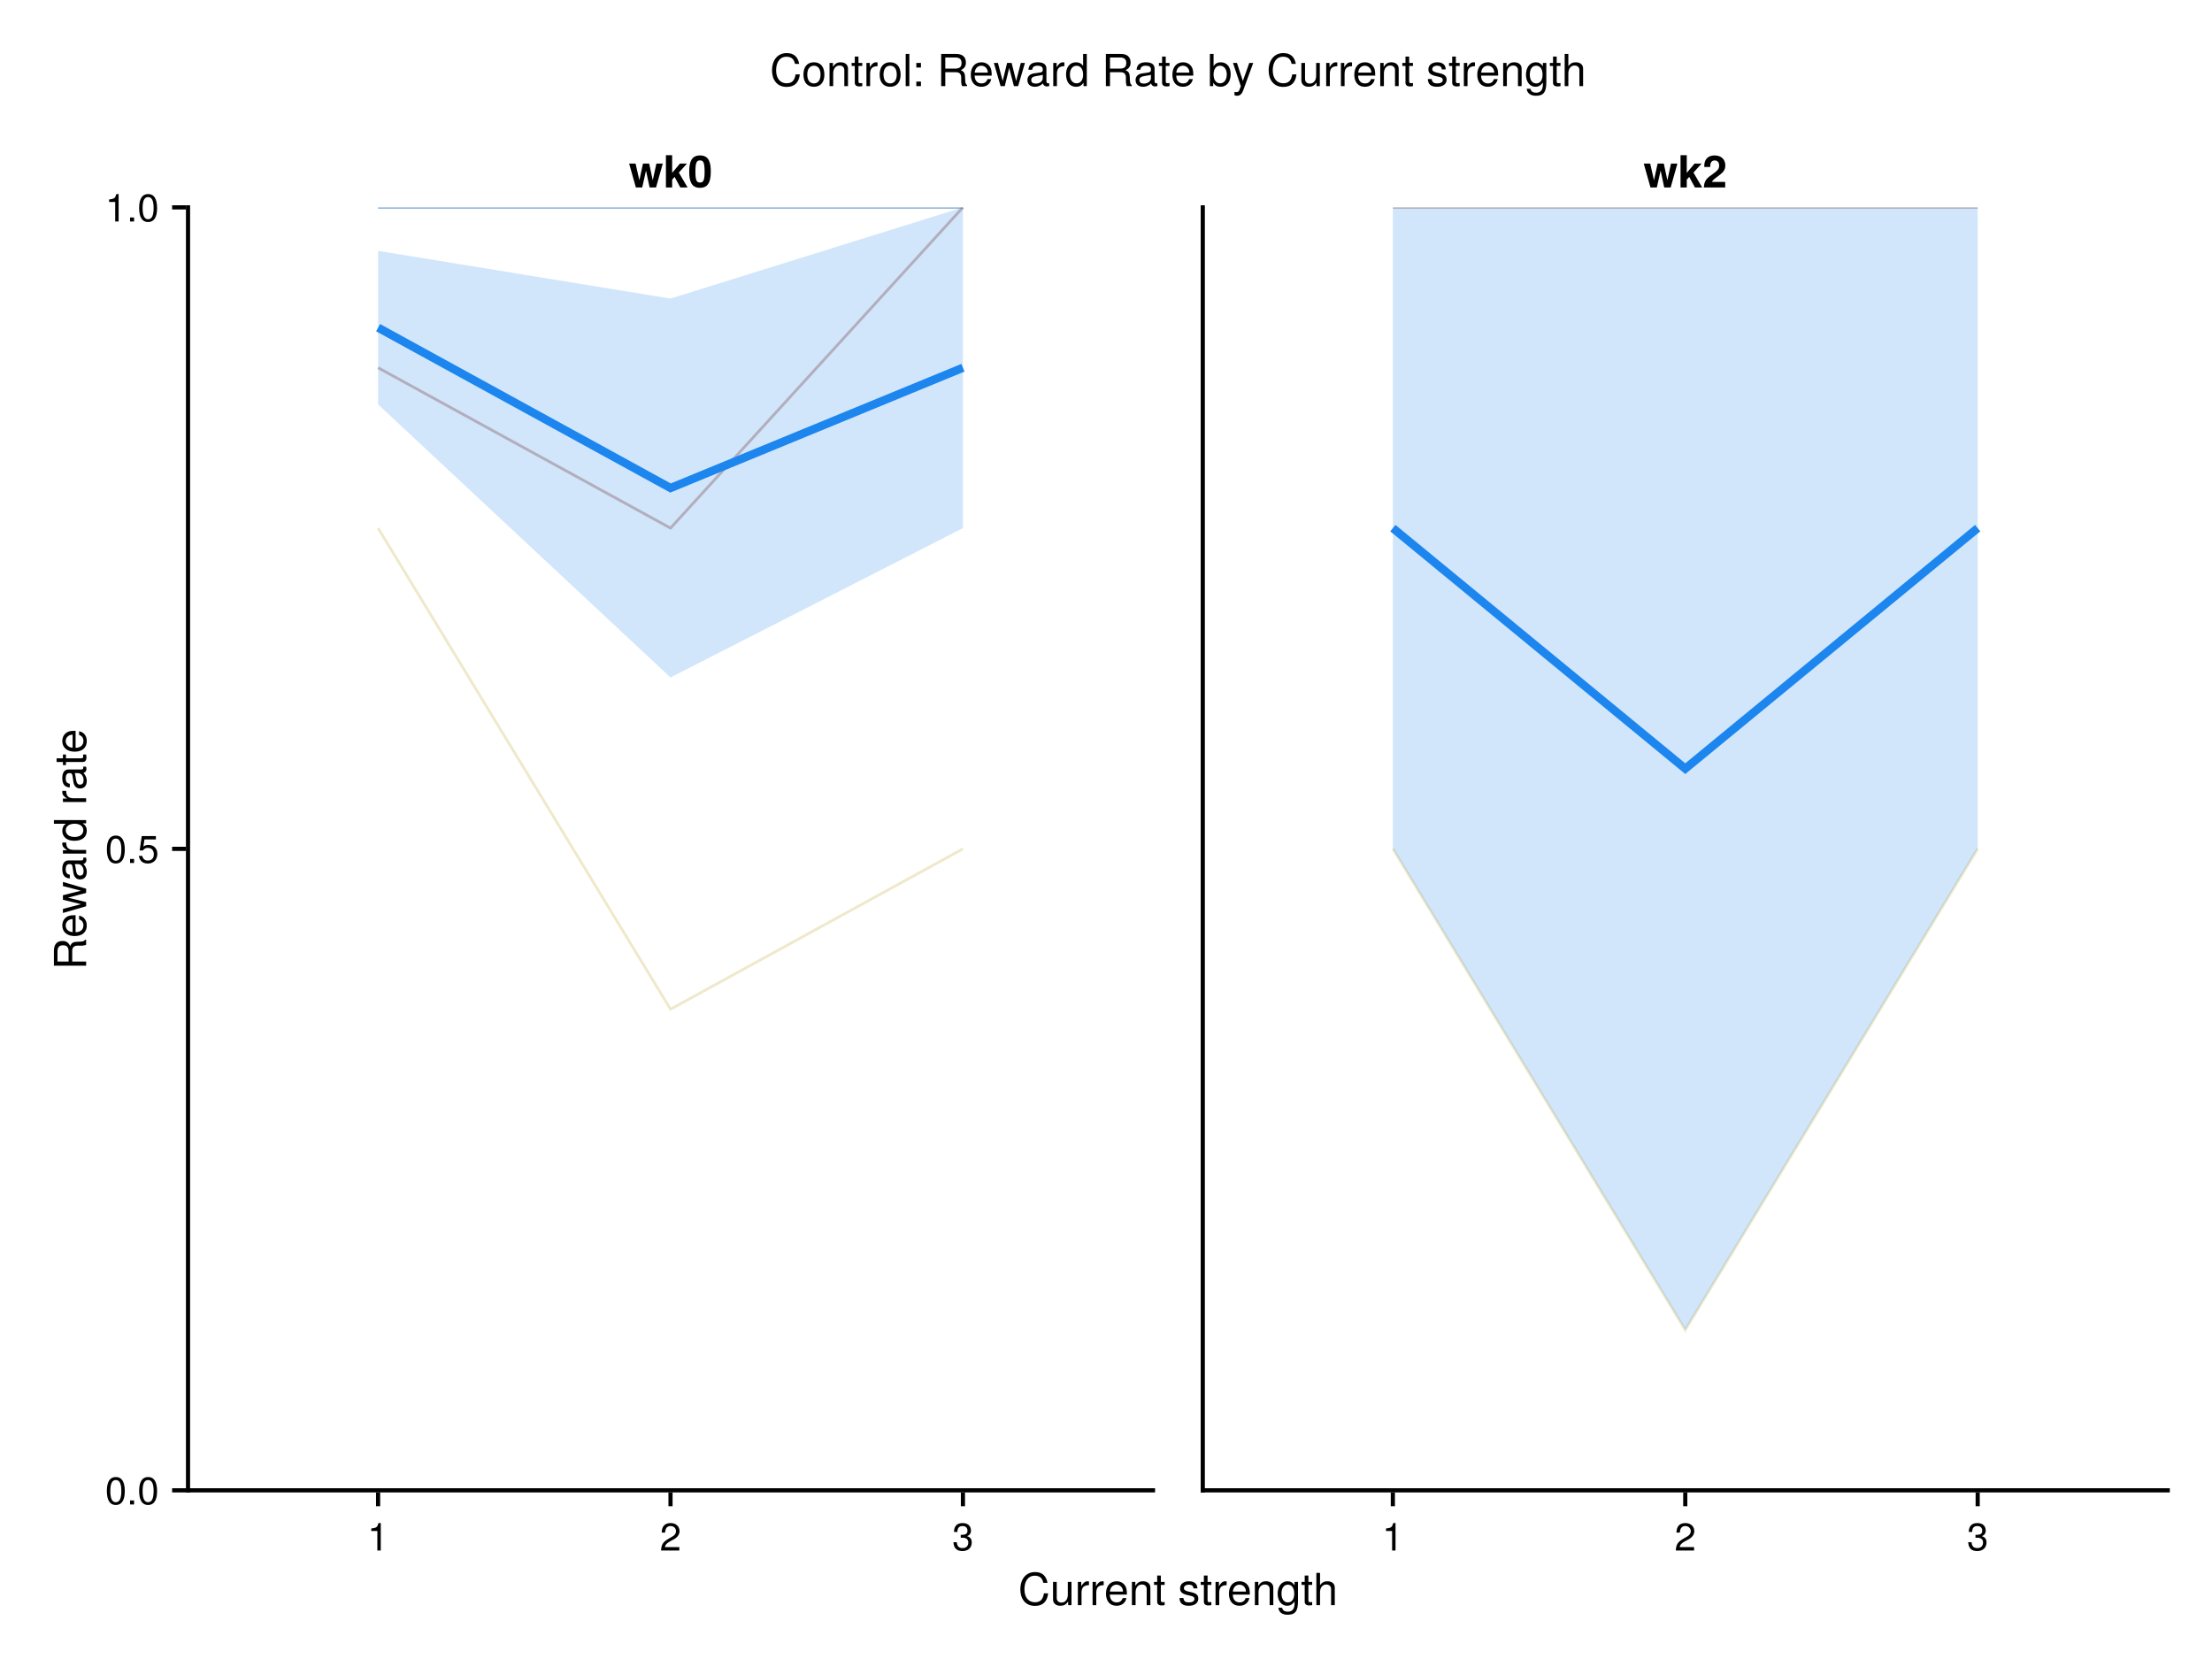<?xml version="1.0" encoding="UTF-8"?>
<svg xmlns="http://www.w3.org/2000/svg" xmlns:xlink="http://www.w3.org/1999/xlink" width="800" height="600" viewBox="0 0 800 600">
<defs>
<g>
<g id="glyph-0-0-0ce6e8ba">
<path d="M 4.859 0 C 4.859 0 3.625 0 3.625 0 C 3.625 0 3.625 -7.062 3.625 -7.062 C 3.625 -7.062 1.422 -7.062 1.422 -7.062 C 1.422 -7.062 1.422 -7.953 1.422 -7.953 C 3.328 -8.188 3.609 -8.406 4.047 -9.922 C 4.047 -9.922 4.859 -9.922 4.859 -9.922 C 4.859 -9.922 4.859 0 4.859 0 Z M 4.859 0 "/>
</g>
<g id="glyph-0-1-0ce6e8ba">
<path d="M 7.156 -7.016 C 7.156 -5.797 6.438 -4.766 5.047 -4.016 C 5.047 -4.016 3.656 -3.266 3.656 -3.266 C 2.438 -2.547 1.984 -2.031 1.859 -1.219 C 1.859 -1.219 7.078 -1.219 7.078 -1.219 C 7.078 -1.219 7.078 0 7.078 0 C 7.078 0 0.469 0 0.469 0 C 0.594 -2.188 1.188 -3.125 3.266 -4.297 C 3.266 -4.297 4.547 -5.031 4.547 -5.031 C 5.438 -5.531 5.891 -6.203 5.891 -6.984 C 5.891 -8.047 5.047 -8.844 3.938 -8.844 C 2.719 -8.844 2.031 -8.141 1.938 -6.484 C 1.938 -6.484 0.703 -6.484 0.703 -6.484 C 0.766 -8.891 1.953 -9.922 3.969 -9.922 C 5.859 -9.922 7.156 -8.688 7.156 -7.016 Z M 7.156 -7.016 "/>
</g>
<g id="glyph-0-2-0ce6e8ba">
<path d="M 7.078 -2.891 C 7.078 -1.016 5.766 0.203 3.719 0.203 C 1.688 0.203 0.609 -0.781 0.453 -3 C 0.453 -3 1.688 -3 1.688 -3 C 1.766 -1.547 2.422 -0.875 3.766 -0.875 C 5.047 -0.875 5.828 -1.625 5.828 -2.875 C 5.828 -3.969 5.125 -4.625 3.766 -4.625 C 3.766 -4.625 3.094 -4.625 3.094 -4.625 C 3.094 -4.625 3.094 -5.656 3.094 -5.656 C 5.062 -5.656 5.531 -6.094 5.531 -7.156 C 5.531 -8.203 4.875 -8.844 3.781 -8.844 C 2.516 -8.844 1.922 -8.188 1.891 -6.719 C 1.891 -6.719 0.656 -6.719 0.656 -6.719 C 0.703 -8.828 1.766 -9.922 3.766 -9.922 C 5.656 -9.922 6.797 -8.906 6.797 -7.203 C 6.797 -6.203 6.328 -5.562 5.406 -5.188 C 6.594 -4.781 7.078 -4.094 7.078 -2.891 Z M 7.078 -2.891 "/>
</g>
<g id="glyph-0-3-0ce6e8ba">
<path d="M 7.094 -4.781 C 7.094 -1.516 5.953 0.203 3.844 0.203 C 1.719 0.203 0.609 -1.516 0.609 -4.859 C 0.609 -8.188 1.703 -9.922 3.844 -9.922 C 6 -9.922 7.094 -8.219 7.094 -4.781 Z M 5.844 -4.891 C 5.844 -7.547 5.188 -8.828 3.844 -8.828 C 2.516 -8.828 1.859 -7.562 1.859 -4.844 C 1.859 -2.125 2.516 -0.812 3.828 -0.812 C 5.188 -0.812 5.844 -2.078 5.844 -4.891 Z M 5.844 -4.891 "/>
</g>
<g id="glyph-0-4-0ce6e8ba">
<path d="M 2.672 0 C 2.672 0 1.219 0 1.219 0 C 1.219 0 1.219 -1.453 1.219 -1.453 C 1.219 -1.453 2.672 -1.453 2.672 -1.453 C 2.672 -1.453 2.672 0 2.672 0 Z M 2.672 0 "/>
</g>
<g id="glyph-0-5-0ce6e8ba">
<path d="M 7.188 -3.297 C 7.188 -1.188 5.781 0.203 3.781 0.203 C 2.016 0.203 0.891 -0.578 0.484 -2.547 C 0.484 -2.547 1.719 -2.547 1.719 -2.547 C 2.016 -1.422 2.672 -0.875 3.75 -0.875 C 5.094 -0.875 5.922 -1.688 5.922 -3.125 C 5.922 -4.594 5.078 -5.453 3.75 -5.453 C 2.984 -5.453 2.5 -5.203 1.938 -4.516 C 1.938 -4.516 0.797 -4.516 0.797 -4.516 C 0.797 -4.516 1.547 -9.719 1.547 -9.719 C 1.547 -9.719 6.656 -9.719 6.656 -9.719 C 6.656 -9.719 6.656 -8.5 6.656 -8.5 C 6.656 -8.5 2.531 -8.5 2.531 -8.5 C 2.531 -8.5 2.141 -5.938 2.141 -5.938 C 2.719 -6.359 3.281 -6.531 3.969 -6.531 C 5.875 -6.531 7.188 -5.25 7.188 -3.297 Z M 7.188 -3.297 "/>
</g>
<g id="glyph-1-0-0ce6e8ba">
<path d="M 12.25 -8.641 C 12.25 -8.641 9.812 0 9.812 0 C 9.812 0 7.484 0 7.484 0 C 7.484 0 6.188 -6.094 6.188 -6.094 C 6.188 -6.094 4.812 0 4.812 0 C 4.812 0 2.516 0 2.516 0 C 2.516 0 0.078 -8.641 0.078 -8.641 C 0.078 -8.641 2.406 -8.641 2.406 -8.641 C 2.406 -8.641 3.781 -2.594 3.781 -2.594 C 3.781 -2.594 5.094 -8.641 5.094 -8.641 C 5.094 -8.641 7.328 -8.641 7.328 -8.641 C 7.328 -8.641 8.625 -2.594 8.625 -2.594 C 8.625 -2.594 9.938 -8.641 9.938 -8.641 C 9.938 -8.641 12.25 -8.641 12.25 -8.641 Z M 12.25 -8.641 "/>
</g>
<g id="glyph-1-1-0ce6e8ba">
<path d="M 8.766 0 C 8.766 0 6.141 0 6.141 0 C 6.141 0 4.078 -3.812 4.078 -3.812 C 4.078 -3.812 3.188 -2.828 3.188 -2.828 C 3.188 -2.828 3.188 0 3.188 0 C 3.188 0 0.938 0 0.938 0 C 0.938 0 0.938 -11.656 0.938 -11.656 C 0.938 -11.656 3.188 -11.656 3.188 -11.656 C 3.188 -11.656 3.188 -5.281 3.188 -5.281 C 3.188 -5.281 6.016 -8.641 6.016 -8.641 C 6.016 -8.641 8.562 -8.641 8.562 -8.641 C 8.562 -8.641 5.609 -5.375 5.609 -5.375 C 5.609 -5.375 8.766 0 8.766 0 Z M 8.766 0 "/>
</g>
<g id="glyph-1-2-0ce6e8ba">
<path d="M 8.234 -7.984 C 8.234 -6.453 7.656 -5.578 5.703 -4.141 C 4.031 -2.922 3.688 -2.609 3.391 -2 C 3.391 -2 8.188 -2 8.188 -2 C 8.188 -2 8.188 0 8.188 0 C 8.188 0 0.484 0 0.484 0 C 0.594 -2.094 1.188 -3.109 3.109 -4.422 C 5.594 -6.188 6 -6.688 6 -7.938 C 6 -9.078 5.391 -9.766 4.406 -9.766 C 3.375 -9.766 2.781 -9.031 2.781 -7.766 C 2.781 -7.766 2.781 -7.391 2.781 -7.391 C 2.781 -7.391 0.641 -7.391 0.641 -7.391 C 0.625 -7.562 0.625 -7.703 0.625 -7.797 C 0.625 -10.188 2 -11.578 4.359 -11.578 C 6.734 -11.578 8.234 -10.172 8.234 -7.984 Z M 8.234 -7.984 "/>
</g>
<g id="glyph-2-0-0ce6e8ba">
<path d="M 8.266 -5.641 C 8.266 -1.172 6.672 0.141 4.375 0.141 C 1.094 0.141 0.469 -2.547 0.469 -5.719 C 0.469 -8.969 1.125 -11.578 4.375 -11.578 C 7.703 -11.578 8.266 -8.859 8.266 -5.641 Z M 6.031 -5.703 C 6.031 -9.219 5.469 -9.781 4.375 -9.781 C 3.172 -9.781 2.703 -9.031 2.703 -5.734 C 2.703 -2.359 3.234 -1.781 4.375 -1.781 C 5.562 -1.781 6.031 -2.516 6.031 -5.703 Z M 6.031 -5.703 "/>
</g>
<g id="glyph-3-0-0ce6e8ba">
<path d="M 0 -10.859 C 0 -10.859 0 -9.062 0 -9.062 C -0.484 -8.844 -1.188 -8.703 -1.906 -8.719 C -1.906 -8.719 -2.938 -8.734 -2.938 -8.734 C -4.391 -8.75 -5.031 -8.125 -5.031 -6.812 C -5.031 -6.812 -5.031 -2.969 -5.031 -2.969 C -5.031 -2.969 0 -2.969 0 -2.969 C 0 -2.969 0 -1.484 0 -1.484 C 0 -1.484 -11.656 -1.484 -11.656 -1.484 C -11.656 -1.484 -11.656 -6.859 -11.656 -6.859 C -11.656 -9.156 -10.562 -10.422 -8.547 -10.422 C -7.219 -10.422 -6.406 -9.891 -5.766 -8.578 C -5.219 -9.844 -4.641 -10.125 -2.719 -10.156 C -1.172 -10.172 -0.75 -10.297 -0.375 -10.859 C -0.375 -10.859 0 -10.859 0 -10.859 Z M -8.344 -8.859 C -9.641 -8.859 -10.359 -8.234 -10.359 -6.578 C -10.359 -6.578 -10.359 -2.969 -10.359 -2.969 C -10.359 -2.969 -6.344 -2.969 -6.344 -2.969 C -6.344 -2.969 -6.344 -6.578 -6.344 -6.578 C -6.344 -8.156 -6.953 -8.859 -8.344 -8.859 Z M -8.344 -8.859 "/>
</g>
<g id="glyph-3-1-0ce6e8ba">
<path d="M -0.031 -8.562 C 0.078 -8.125 0.109 -7.922 0.109 -7.641 C 0.109 -6.984 -0.359 -6.422 -0.984 -6.266 C -0.203 -5.531 0.234 -4.5 0.234 -3.422 C 0.234 -1.734 -0.656 -0.672 -2.172 -0.672 C -3.203 -0.672 -3.953 -1.172 -4.359 -2.141 C -4.562 -2.656 -4.625 -2.938 -4.859 -4.828 C -4.984 -5.891 -5.234 -6.219 -5.797 -6.219 C -5.797 -6.219 -6.141 -6.219 -6.141 -6.219 C -6.938 -6.219 -7.391 -5.547 -7.391 -4.359 C -7.391 -3.109 -6.922 -2.5 -5.906 -2.391 C -5.906 -2.391 -5.906 -1.047 -5.906 -1.047 C -7.844 -1.125 -8.625 -2.375 -8.625 -4.406 C -8.625 -6.469 -7.828 -7.547 -6.344 -7.547 C -6.344 -7.547 -1.656 -7.547 -1.656 -7.547 C -1.25 -7.547 -1.016 -7.812 -1.016 -8.266 C -1.016 -8.359 -1.016 -8.422 -1.047 -8.562 C -1.047 -8.562 -0.031 -8.562 -0.031 -8.562 Z M -2.891 -6.219 C -2.891 -6.219 -4.141 -6.219 -4.141 -6.219 C -3.938 -5.781 -3.875 -5.484 -3.688 -4.078 C -3.469 -2.656 -3.094 -2.062 -2.203 -2.062 C -1.297 -2.062 -0.922 -2.672 -0.922 -3.719 C -0.922 -5.016 -1.703 -6.219 -2.891 -6.219 Z M -2.891 -6.219 "/>
</g>
<g id="glyph-4-0-0ce6e8ba">
<path d="M -3.812 -8.203 C -3.812 -8.203 -3.812 -2.031 -3.812 -2.031 C -1.891 -2.062 -0.984 -3.109 -0.984 -4.5 C -0.984 -5.562 -1.438 -6.312 -2.547 -6.688 C -2.547 -6.688 -2.547 -8.031 -2.547 -8.031 C -0.844 -7.703 0.234 -6.375 0.234 -4.453 C 0.234 -2.094 -1.391 -0.641 -4.141 -0.641 C -6.891 -0.641 -8.625 -2.141 -8.625 -4.484 C -8.625 -6.047 -7.797 -7.328 -6.422 -7.875 C -5.797 -8.109 -5.031 -8.203 -3.812 -8.203 Z M -4.984 -6.781 C -6.297 -6.781 -7.391 -5.781 -7.391 -4.469 C -7.391 -3.125 -6.391 -2.172 -4.891 -2.062 C -4.891 -2.062 -4.891 -6.766 -4.891 -6.766 C -4.922 -6.781 -4.984 -6.781 -4.984 -6.781 Z M -4.984 -6.781 "/>
</g>
<g id="glyph-4-1-0ce6e8ba">
<path d="M -7.219 -5.141 C -7.188 -3.078 -6.234 -2.453 -4.359 -2.453 C -4.359 -2.453 0 -2.453 0 -2.453 C 0 -2.453 0 -1.125 0 -1.125 C 0 -1.125 -8.391 -1.125 -8.391 -1.125 C -8.391 -1.125 -8.391 -2.344 -8.391 -2.344 C -8.391 -2.344 -6.859 -2.344 -6.859 -2.344 C -8.109 -3.109 -8.625 -3.766 -8.625 -4.625 C -8.625 -4.797 -8.609 -4.906 -8.578 -5.141 C -8.578 -5.141 -7.219 -5.141 -7.219 -5.141 Z M -7.219 -5.141 "/>
</g>
<g id="glyph-4-2-0ce6e8ba">
<path d="M 0 -4.062 C 0.078 -3.609 0.109 -3.297 0.109 -2.969 C 0.109 -1.938 -0.375 -1.359 -1.219 -1.359 C -1.219 -1.359 -7.297 -1.359 -7.297 -1.359 C -7.297 -1.359 -7.297 -0.219 -7.297 -0.219 C -7.297 -0.219 -8.391 -0.219 -8.391 -0.219 C -8.391 -0.219 -8.391 -1.359 -8.391 -1.359 C -8.391 -1.359 -10.688 -1.359 -10.688 -1.359 C -10.688 -1.359 -10.688 -2.688 -10.688 -2.688 C -10.688 -2.688 -8.391 -2.688 -8.391 -2.688 C -8.391 -2.688 -8.391 -4.062 -8.391 -4.062 C -8.391 -4.062 -7.297 -4.062 -7.297 -4.062 C -7.297 -4.062 -7.297 -2.688 -7.297 -2.688 C -7.297 -2.688 -1.812 -2.688 -1.812 -2.688 C -1.219 -2.688 -1.062 -2.844 -1.062 -3.422 C -1.062 -3.688 -1.078 -3.891 -1.125 -4.062 C -1.125 -4.062 0 -4.062 0 -4.062 Z M 0 -4.062 "/>
</g>
<g id="glyph-5-0-0ce6e8ba">
<path d="M -8.391 -11.328 C -8.391 -11.328 0 -8.859 0 -8.859 C 0 -8.859 0 -7.344 0 -7.344 C 0 -7.344 -6.578 -5.641 -6.578 -5.641 C -6.578 -5.641 0 -4.031 0 -4.031 C 0 -4.031 0 -2.531 0 -2.531 C 0 -2.531 -8.391 -0.094 -8.391 -0.094 C -8.391 -0.094 -8.391 -1.562 -8.391 -1.562 C -8.391 -1.562 -1.859 -3.281 -1.859 -3.281 C -1.859 -3.281 -8.391 -4.875 -8.391 -4.875 C -8.391 -4.875 -8.391 -6.516 -8.391 -6.516 C -8.391 -6.516 -1.859 -8.156 -1.859 -8.156 C -1.859 -8.156 -8.391 -9.828 -8.391 -9.828 C -8.391 -9.828 -8.391 -11.328 -8.391 -11.328 Z M -8.391 -11.328 "/>
</g>
<g id="glyph-5-1-0ce6e8ba">
</g>
<g id="glyph-6-0-0ce6e8ba">
<path d="M 0 -7.922 C 0 -7.922 0 -6.734 0 -6.734 C 0 -6.734 -1.234 -6.734 -1.234 -6.734 C -0.188 -6.016 0.234 -5.219 0.234 -4.062 C 0.234 -1.812 -1.438 -0.422 -4.266 -0.422 C -6.938 -0.422 -8.625 -1.844 -8.625 -4.016 C -8.625 -5.141 -8.172 -6.031 -7.328 -6.594 C -7.328 -6.594 -11.656 -6.594 -11.656 -6.594 C -11.656 -6.594 -11.656 -7.922 -11.656 -7.922 C -11.656 -7.922 0 -7.922 0 -7.922 Z M -4.156 -6.594 C -6.094 -6.594 -7.375 -5.688 -7.375 -4.234 C -7.375 -2.781 -6.141 -1.812 -4.188 -1.812 C -2.234 -1.812 -1.016 -2.781 -1.016 -4.25 C -1.016 -5.656 -2.219 -6.594 -4.156 -6.594 Z M -4.156 -6.594 "/>
</g>
<g id="glyph-6-1-0ce6e8ba">
<path d="M -7.219 -5.141 C -7.188 -3.078 -6.234 -2.453 -4.359 -2.453 C -4.359 -2.453 0 -2.453 0 -2.453 C 0 -2.453 0 -1.125 0 -1.125 C 0 -1.125 -8.391 -1.125 -8.391 -1.125 C -8.391 -1.125 -8.391 -2.344 -8.391 -2.344 C -8.391 -2.344 -6.859 -2.344 -6.859 -2.344 C -8.109 -3.109 -8.625 -3.766 -8.625 -4.625 C -8.625 -4.797 -8.609 -4.906 -8.578 -5.141 C -8.578 -5.141 -7.219 -5.141 -7.219 -5.141 Z M -7.219 -5.141 "/>
</g>
<g id="glyph-6-2-0ce6e8ba">
<path d="M -3.812 -8.203 C -3.812 -8.203 -3.812 -2.031 -3.812 -2.031 C -1.891 -2.062 -0.984 -3.109 -0.984 -4.5 C -0.984 -5.562 -1.438 -6.312 -2.547 -6.688 C -2.547 -6.688 -2.547 -8.031 -2.547 -8.031 C -0.844 -7.703 0.234 -6.375 0.234 -4.453 C 0.234 -2.094 -1.391 -0.641 -4.141 -0.641 C -6.891 -0.641 -8.625 -2.141 -8.625 -4.484 C -8.625 -6.047 -7.797 -7.328 -6.422 -7.875 C -5.797 -8.109 -5.031 -8.203 -3.812 -8.203 Z M -4.984 -6.781 C -6.297 -6.781 -7.391 -5.781 -7.391 -4.469 C -7.391 -3.125 -6.391 -2.172 -4.891 -2.062 C -4.891 -2.062 -4.891 -6.766 -4.891 -6.766 C -4.922 -6.781 -4.984 -6.781 -4.984 -6.781 Z M -4.984 -6.781 "/>
</g>
<g id="glyph-7-0-0ce6e8ba">
<path d="M 10.828 -4.25 C 10.484 -1.219 8.875 0.281 6.031 0.281 C 2.609 0.281 0.766 -2.281 0.766 -5.703 C 0.766 -9.109 2.562 -11.953 6.094 -11.953 C 8.656 -11.953 10.125 -10.609 10.594 -8.047 C 10.594 -8.047 9.078 -8.047 9.078 -8.047 C 8.703 -9.828 7.75 -10.641 5.922 -10.641 C 3.656 -10.641 2.25 -8.703 2.25 -5.719 C 2.25 -2.797 3.734 -1.031 6.047 -1.031 C 8.016 -1.031 8.938 -2.047 9.297 -4.25 C 9.297 -4.25 10.828 -4.25 10.828 -4.25 Z M 10.828 -4.25 "/>
</g>
<g id="glyph-7-1-0ce6e8ba">
<path d="M 7.719 0 C 7.719 0 6.516 0 6.516 0 C 6.516 0 6.516 -1.297 6.516 -1.297 C 5.734 -0.188 4.938 0.234 3.719 0.234 C 2.078 0.234 1.047 -0.656 1.047 -2.047 C 1.047 -2.047 1.047 -8.391 1.047 -8.391 C 1.047 -8.391 2.375 -8.391 2.375 -8.391 C 2.375 -8.391 2.375 -2.578 2.375 -2.578 C 2.375 -1.562 3.047 -0.922 4.094 -0.922 C 5.484 -0.922 6.391 -2.047 6.391 -3.766 C 6.391 -3.766 6.391 -8.391 6.391 -8.391 C 6.391 -8.391 7.719 -8.391 7.719 -8.391 C 7.719 -8.391 7.719 0 7.719 0 Z M 7.719 0 "/>
</g>
<g id="glyph-7-2-0ce6e8ba">
<path d="M 5.141 -7.219 C 3.078 -7.188 2.453 -6.234 2.453 -4.359 C 2.453 -4.359 2.453 0 2.453 0 C 2.453 0 1.125 0 1.125 0 C 1.125 0 1.125 -8.391 1.125 -8.391 C 1.125 -8.391 2.344 -8.391 2.344 -8.391 C 2.344 -8.391 2.344 -6.859 2.344 -6.859 C 3.109 -8.109 3.766 -8.625 4.625 -8.625 C 4.797 -8.625 4.906 -8.609 5.141 -8.578 C 5.141 -8.578 5.141 -7.219 5.141 -7.219 Z M 5.141 -7.219 "/>
</g>
<g id="glyph-7-3-0ce6e8ba">
<path d="M 8.203 -3.812 C 8.203 -3.812 2.031 -3.812 2.031 -3.812 C 2.062 -1.891 3.109 -0.984 4.5 -0.984 C 5.562 -0.984 6.312 -1.438 6.688 -2.547 C 6.688 -2.547 8.031 -2.547 8.031 -2.547 C 7.703 -0.844 6.375 0.234 4.453 0.234 C 2.094 0.234 0.641 -1.391 0.641 -4.141 C 0.641 -6.891 2.141 -8.625 4.484 -8.625 C 6.047 -8.625 7.328 -7.797 7.875 -6.422 C 8.109 -5.797 8.203 -5.031 8.203 -3.812 Z M 6.781 -4.984 C 6.781 -6.297 5.781 -7.391 4.469 -7.391 C 3.125 -7.391 2.172 -6.391 2.062 -4.891 C 2.062 -4.891 6.766 -4.891 6.766 -4.891 C 6.781 -4.922 6.781 -4.984 6.781 -4.984 Z M 6.781 -4.984 "/>
</g>
<g id="glyph-7-4-0ce6e8ba">
<path d="M 7.797 0 C 7.797 0 6.469 0 6.469 0 C 6.469 0 6.469 -5.812 6.469 -5.812 C 6.469 -6.812 5.797 -7.453 4.734 -7.453 C 3.375 -7.453 2.453 -6.344 2.453 -4.625 C 2.453 -4.625 2.453 0 2.453 0 C 2.453 0 1.125 0 1.125 0 C 1.125 0 1.125 -8.391 1.125 -8.391 C 1.125 -8.391 2.359 -8.391 2.359 -8.391 C 2.359 -8.391 2.359 -6.969 2.359 -6.969 C 3.094 -8.141 3.891 -8.625 5.141 -8.625 C 6.75 -8.625 7.797 -7.734 7.797 -6.344 C 7.797 -6.344 7.797 0 7.797 0 Z M 7.797 0 "/>
</g>
<g id="glyph-7-5-0ce6e8ba">
<path d="M 4.062 0 C 3.609 0.078 3.297 0.109 2.969 0.109 C 1.938 0.109 1.359 -0.375 1.359 -1.219 C 1.359 -1.219 1.359 -7.297 1.359 -7.297 C 1.359 -7.297 0.219 -7.297 0.219 -7.297 C 0.219 -7.297 0.219 -8.391 0.219 -8.391 C 0.219 -8.391 1.359 -8.391 1.359 -8.391 C 1.359 -8.391 1.359 -10.688 1.359 -10.688 C 1.359 -10.688 2.688 -10.688 2.688 -10.688 C 2.688 -10.688 2.688 -8.391 2.688 -8.391 C 2.688 -8.391 4.062 -8.391 4.062 -8.391 C 4.062 -8.391 4.062 -7.297 4.062 -7.297 C 4.062 -7.297 2.688 -7.297 2.688 -7.297 C 2.688 -7.297 2.688 -1.812 2.688 -1.812 C 2.688 -1.219 2.844 -1.062 3.422 -1.062 C 3.688 -1.062 3.891 -1.078 4.062 -1.125 C 4.062 -1.125 4.062 0 4.062 0 Z M 4.062 0 "/>
</g>
<g id="glyph-7-6-0ce6e8ba">
</g>
<g id="glyph-7-7-0ce6e8ba">
<path d="M 7.344 -2.359 C 7.344 -0.734 6 0.234 3.891 0.234 C 1.703 0.234 0.609 -0.625 0.547 -2.562 C 0.547 -2.562 1.953 -2.562 1.953 -2.562 C 2.125 -1.281 2.797 -0.984 4 -0.984 C 5.172 -0.984 5.953 -1.453 5.953 -2.234 C 5.953 -2.844 5.578 -3.125 4.656 -3.344 C 4.656 -3.344 3.406 -3.641 3.406 -3.641 C 1.422 -4.125 0.75 -4.75 0.75 -6.062 C 0.75 -7.609 2.016 -8.625 3.969 -8.625 C 5.906 -8.625 6.984 -7.703 7.016 -6.047 C 7.016 -6.047 5.594 -6.047 5.594 -6.047 C 5.562 -6.922 4.984 -7.391 3.922 -7.391 C 2.828 -7.391 2.141 -6.891 2.141 -6.125 C 2.141 -5.531 2.609 -5.188 3.703 -4.922 C 3.703 -4.922 4.969 -4.625 4.969 -4.625 C 6.641 -4.219 7.344 -3.594 7.344 -2.359 Z M 7.344 -2.359 "/>
</g>
<g id="glyph-7-8-0ce6e8ba">
<path d="M 7.828 -1.375 C 7.828 2.312 6.703 3.484 4.078 3.484 C 2.109 3.484 0.875 2.547 0.734 0.953 C 0.734 0.953 2.094 0.953 2.094 0.953 C 2.25 1.984 3.078 2.375 4.125 2.375 C 5.688 2.375 6.594 1.516 6.594 -0.703 C 6.594 -0.703 6.594 -1.266 6.594 -1.266 C 5.719 -0.203 4.969 0.234 3.922 0.234 C 1.953 0.234 0.469 -1.469 0.469 -4.109 C 0.469 -6.828 1.906 -8.625 4.031 -8.625 C 5.109 -8.625 5.922 -8.156 6.594 -7.172 C 6.594 -7.172 6.594 -8.391 6.594 -8.391 C 6.594 -8.391 7.828 -8.391 7.828 -8.391 C 7.828 -8.391 7.828 -1.375 7.828 -1.375 Z M 6.469 -4.141 C 6.469 -6.172 5.609 -7.391 4.172 -7.391 C 2.75 -7.391 1.859 -6.203 1.859 -4.188 C 1.859 -2.156 2.734 -0.984 4.188 -0.984 C 5.594 -0.984 6.469 -2.141 6.469 -4.141 Z M 6.469 -4.141 "/>
</g>
<g id="glyph-7-9-0ce6e8ba">
<path d="M 7.781 0 C 7.781 0 6.453 0 6.453 0 C 6.453 0 6.453 -5.812 6.453 -5.812 C 6.453 -6.906 5.656 -7.453 4.719 -7.453 C 3.344 -7.453 2.453 -6.344 2.453 -4.625 C 2.453 -4.625 2.453 0 2.453 0 C 2.453 0 1.125 0 1.125 0 C 1.125 0 1.125 -11.656 1.125 -11.656 C 1.125 -11.656 2.453 -11.656 2.453 -11.656 C 2.453 -11.656 2.453 -7.234 2.453 -7.234 C 3.234 -8.25 3.953 -8.625 5.141 -8.625 C 6.766 -8.625 7.781 -7.75 7.781 -6.344 C 7.781 -6.344 7.781 0 7.781 0 Z M 7.781 0 "/>
</g>
<g id="glyph-8-0-0ce6e8ba">
<path d="M 10.828 -4.25 C 10.484 -1.219 8.875 0.281 6.031 0.281 C 2.609 0.281 0.766 -2.281 0.766 -5.703 C 0.766 -9.109 2.562 -11.953 6.094 -11.953 C 8.656 -11.953 10.125 -10.609 10.594 -8.047 C 10.594 -8.047 9.078 -8.047 9.078 -8.047 C 8.703 -9.828 7.75 -10.641 5.922 -10.641 C 3.656 -10.641 2.25 -8.703 2.25 -5.719 C 2.25 -2.797 3.734 -1.031 6.047 -1.031 C 8.016 -1.031 8.938 -2.047 9.297 -4.25 C 9.297 -4.25 10.828 -4.25 10.828 -4.25 Z M 10.828 -4.25 "/>
</g>
<g id="glyph-8-1-0ce6e8ba">
<path d="M 8.156 -4.125 C 8.156 -1.375 6.719 0.234 4.375 0.234 C 1.984 0.234 0.578 -1.375 0.578 -4.188 C 0.578 -7.016 2 -8.625 4.359 -8.625 C 6.766 -8.625 8.156 -7.031 8.156 -4.125 Z M 6.766 -4.141 C 6.766 -6.219 5.875 -7.391 4.375 -7.391 C 2.875 -7.391 1.969 -6.203 1.969 -4.188 C 1.969 -2.156 2.875 -0.984 4.375 -0.984 C 5.844 -0.984 6.766 -2.172 6.766 -4.141 Z M 6.766 -4.141 "/>
</g>
<g id="glyph-8-2-0ce6e8ba">
<path d="M 7.797 0 C 7.797 0 6.469 0 6.469 0 C 6.469 0 6.469 -5.812 6.469 -5.812 C 6.469 -6.812 5.797 -7.453 4.734 -7.453 C 3.375 -7.453 2.453 -6.344 2.453 -4.625 C 2.453 -4.625 2.453 0 2.453 0 C 2.453 0 1.125 0 1.125 0 C 1.125 0 1.125 -8.391 1.125 -8.391 C 1.125 -8.391 2.359 -8.391 2.359 -8.391 C 2.359 -8.391 2.359 -6.969 2.359 -6.969 C 3.094 -8.141 3.891 -8.625 5.141 -8.625 C 6.75 -8.625 7.797 -7.734 7.797 -6.344 C 7.797 -6.344 7.797 0 7.797 0 Z M 7.797 0 "/>
</g>
<g id="glyph-8-3-0ce6e8ba">
<path d="M 4.062 0 C 3.609 0.078 3.297 0.109 2.969 0.109 C 1.938 0.109 1.359 -0.375 1.359 -1.219 C 1.359 -1.219 1.359 -7.297 1.359 -7.297 C 1.359 -7.297 0.219 -7.297 0.219 -7.297 C 0.219 -7.297 0.219 -8.391 0.219 -8.391 C 0.219 -8.391 1.359 -8.391 1.359 -8.391 C 1.359 -8.391 1.359 -10.688 1.359 -10.688 C 1.359 -10.688 2.688 -10.688 2.688 -10.688 C 2.688 -10.688 2.688 -8.391 2.688 -8.391 C 2.688 -8.391 4.062 -8.391 4.062 -8.391 C 4.062 -8.391 4.062 -7.297 4.062 -7.297 C 4.062 -7.297 2.688 -7.297 2.688 -7.297 C 2.688 -7.297 2.688 -1.812 2.688 -1.812 C 2.688 -1.219 2.844 -1.062 3.422 -1.062 C 3.688 -1.062 3.891 -1.078 4.062 -1.125 C 4.062 -1.125 4.062 0 4.062 0 Z M 4.062 0 "/>
</g>
<g id="glyph-8-4-0ce6e8ba">
<path d="M 5.141 -7.219 C 3.078 -7.188 2.453 -6.234 2.453 -4.359 C 2.453 -4.359 2.453 0 2.453 0 C 2.453 0 1.125 0 1.125 0 C 1.125 0 1.125 -8.391 1.125 -8.391 C 1.125 -8.391 2.344 -8.391 2.344 -8.391 C 2.344 -8.391 2.344 -6.859 2.344 -6.859 C 3.109 -8.109 3.766 -8.625 4.625 -8.625 C 4.797 -8.625 4.906 -8.609 5.141 -8.578 C 5.141 -8.578 5.141 -7.219 5.141 -7.219 Z M 5.141 -7.219 "/>
</g>
<g id="glyph-8-5-0ce6e8ba">
<path d="M 2.422 0 C 2.422 0 1.094 0 1.094 0 C 1.094 0 1.094 -11.656 1.094 -11.656 C 1.094 -11.656 2.422 -11.656 2.422 -11.656 C 2.422 -11.656 2.422 0 2.422 0 Z M 2.422 0 "/>
</g>
<g id="glyph-8-6-0ce6e8ba">
<path d="M 3.062 0 C 3.062 0 1.391 0 1.391 0 C 1.391 0 1.391 -1.656 1.391 -1.656 C 1.391 -1.656 3.062 -1.656 3.062 -1.656 C 3.062 -1.656 3.062 0 3.062 0 Z M 3.062 -6.719 C 3.062 -6.719 1.391 -6.719 1.391 -6.719 C 1.391 -6.719 1.391 -8.391 1.391 -8.391 C 1.391 -8.391 3.062 -8.391 3.062 -8.391 C 3.062 -8.391 3.062 -6.719 3.062 -6.719 Z M 3.062 -6.719 "/>
</g>
<g id="glyph-8-7-0ce6e8ba">
</g>
<g id="glyph-8-8-0ce6e8ba">
<path d="M 10.859 0 C 10.859 0 9.062 0 9.062 0 C 8.844 -0.484 8.703 -1.188 8.719 -1.906 C 8.719 -1.906 8.734 -2.938 8.734 -2.938 C 8.75 -4.391 8.125 -5.031 6.812 -5.031 C 6.812 -5.031 2.969 -5.031 2.969 -5.031 C 2.969 -5.031 2.969 0 2.969 0 C 2.969 0 1.484 0 1.484 0 C 1.484 0 1.484 -11.656 1.484 -11.656 C 1.484 -11.656 6.859 -11.656 6.859 -11.656 C 9.156 -11.656 10.422 -10.562 10.422 -8.547 C 10.422 -7.219 9.891 -6.406 8.578 -5.766 C 9.844 -5.219 10.125 -4.641 10.156 -2.719 C 10.172 -1.172 10.297 -0.75 10.859 -0.375 C 10.859 -0.375 10.859 0 10.859 0 Z M 8.859 -8.344 C 8.859 -9.641 8.234 -10.359 6.578 -10.359 C 6.578 -10.359 2.969 -10.359 2.969 -10.359 C 2.969 -10.359 2.969 -6.344 2.969 -6.344 C 2.969 -6.344 6.578 -6.344 6.578 -6.344 C 8.156 -6.344 8.859 -6.953 8.859 -8.344 Z M 8.859 -8.344 "/>
</g>
<g id="glyph-8-9-0ce6e8ba">
<path d="M 8.203 -3.812 C 8.203 -3.812 2.031 -3.812 2.031 -3.812 C 2.062 -1.891 3.109 -0.984 4.5 -0.984 C 5.562 -0.984 6.312 -1.438 6.688 -2.547 C 6.688 -2.547 8.031 -2.547 8.031 -2.547 C 7.703 -0.844 6.375 0.234 4.453 0.234 C 2.094 0.234 0.641 -1.391 0.641 -4.141 C 0.641 -6.891 2.141 -8.625 4.484 -8.625 C 6.047 -8.625 7.328 -7.797 7.875 -6.422 C 8.109 -5.797 8.203 -5.031 8.203 -3.812 Z M 6.781 -4.984 C 6.781 -6.297 5.781 -7.391 4.469 -7.391 C 3.125 -7.391 2.172 -6.391 2.062 -4.891 C 2.062 -4.891 6.766 -4.891 6.766 -4.891 C 6.781 -4.922 6.781 -4.984 6.781 -4.984 Z M 6.781 -4.984 "/>
</g>
<g id="glyph-8-10-0ce6e8ba">
<path d="M 11.328 -8.391 C 11.328 -8.391 8.859 0 8.859 0 C 8.859 0 7.344 0 7.344 0 C 7.344 0 5.641 -6.578 5.641 -6.578 C 5.641 -6.578 4.031 0 4.031 0 C 4.031 0 2.531 0 2.531 0 C 2.531 0 0.094 -8.391 0.094 -8.391 C 0.094 -8.391 1.562 -8.391 1.562 -8.391 C 1.562 -8.391 3.281 -1.859 3.281 -1.859 C 3.281 -1.859 4.875 -8.391 4.875 -8.391 C 4.875 -8.391 6.516 -8.391 6.516 -8.391 C 6.516 -8.391 8.156 -1.859 8.156 -1.859 C 8.156 -1.859 9.828 -8.391 9.828 -8.391 C 9.828 -8.391 11.328 -8.391 11.328 -8.391 Z M 11.328 -8.391 "/>
</g>
<g id="glyph-8-11-0ce6e8ba">
<path d="M 8.562 -0.031 C 8.125 0.078 7.922 0.109 7.641 0.109 C 6.984 0.109 6.422 -0.359 6.266 -0.984 C 5.531 -0.203 4.5 0.234 3.422 0.234 C 1.734 0.234 0.672 -0.656 0.672 -2.172 C 0.672 -3.203 1.172 -3.953 2.141 -4.359 C 2.656 -4.562 2.938 -4.625 4.828 -4.859 C 5.891 -4.984 6.219 -5.234 6.219 -5.797 C 6.219 -5.797 6.219 -6.141 6.219 -6.141 C 6.219 -6.938 5.547 -7.391 4.359 -7.391 C 3.109 -7.391 2.5 -6.922 2.391 -5.906 C 2.391 -5.906 1.047 -5.906 1.047 -5.906 C 1.125 -7.844 2.375 -8.625 4.406 -8.625 C 6.469 -8.625 7.547 -7.828 7.547 -6.344 C 7.547 -6.344 7.547 -1.656 7.547 -1.656 C 7.547 -1.25 7.812 -1.016 8.266 -1.016 C 8.359 -1.016 8.422 -1.016 8.562 -1.047 C 8.562 -1.047 8.562 -0.031 8.562 -0.031 Z M 6.219 -2.891 C 6.219 -2.891 6.219 -4.141 6.219 -4.141 C 5.781 -3.938 5.484 -3.875 4.078 -3.688 C 2.656 -3.469 2.062 -3.094 2.062 -2.203 C 2.062 -1.297 2.672 -0.922 3.719 -0.922 C 5.016 -0.922 6.219 -1.703 6.219 -2.891 Z M 6.219 -2.891 "/>
</g>
<g id="glyph-8-12-0ce6e8ba">
<path d="M 7.922 0 C 7.922 0 6.734 0 6.734 0 C 6.734 0 6.734 -1.234 6.734 -1.234 C 6.016 -0.188 5.219 0.234 4.062 0.234 C 1.812 0.234 0.422 -1.438 0.422 -4.266 C 0.422 -6.938 1.844 -8.625 4.016 -8.625 C 5.141 -8.625 6.031 -8.172 6.594 -7.328 C 6.594 -7.328 6.594 -11.656 6.594 -11.656 C 6.594 -11.656 7.922 -11.656 7.922 -11.656 C 7.922 -11.656 7.922 0 7.922 0 Z M 6.594 -4.156 C 6.594 -6.094 5.688 -7.375 4.234 -7.375 C 2.781 -7.375 1.812 -6.141 1.812 -4.188 C 1.812 -2.234 2.781 -1.016 4.25 -1.016 C 5.656 -1.016 6.594 -2.219 6.594 -4.156 Z M 6.594 -4.156 "/>
</g>
<g id="glyph-8-13-0ce6e8ba">
<path d="M 8.375 -4.281 C 8.375 -1.562 6.922 0.234 4.719 0.234 C 3.547 0.234 2.703 -0.219 2.062 -1.203 C 2.062 -1.203 2.062 0 2.062 0 C 2.062 0 0.859 0 0.859 0 C 0.859 0 0.859 -11.656 0.859 -11.656 C 0.859 -11.656 2.188 -11.656 2.188 -11.656 C 2.188 -11.656 2.188 -7.25 2.188 -7.25 C 2.812 -8.188 3.625 -8.625 4.781 -8.625 C 6.984 -8.625 8.375 -7.016 8.375 -4.281 Z M 6.969 -4.203 C 6.969 -6.078 6.016 -7.375 4.531 -7.375 C 3.125 -7.438 2.188 -6.156 2.188 -4.188 C 2.188 -2.281 3.125 -1.016 4.531 -1.016 C 5.984 -1.016 6.969 -2.297 6.969 -4.203 Z M 6.969 -4.203 "/>
</g>
<g id="glyph-8-14-0ce6e8ba">
<path d="M 7.641 -8.391 C 7.641 -8.391 3.922 1.766 3.922 1.766 C 3.469 2.953 2.703 3.484 1.766 3.484 C 1.406 3.484 1.141 3.422 0.859 3.281 C 0.859 3.281 0.859 2.078 0.859 2.078 C 1.156 2.141 1.375 2.172 1.562 2.172 C 2.141 2.172 2.422 1.953 2.641 1.359 C 2.641 1.359 3.156 0.031 3.156 0.031 C 3.156 0.031 0.312 -8.391 0.312 -8.391 C 0.312 -8.391 1.75 -8.391 1.75 -8.391 C 1.75 -8.391 3.891 -1.859 3.891 -1.859 C 3.891 -1.859 6.203 -8.391 6.203 -8.391 C 6.203 -8.391 7.641 -8.391 7.641 -8.391 Z M 7.641 -8.391 "/>
</g>
<g id="glyph-8-15-0ce6e8ba">
<path d="M 7.719 0 C 7.719 0 6.516 0 6.516 0 C 6.516 0 6.516 -1.297 6.516 -1.297 C 5.734 -0.188 4.938 0.234 3.719 0.234 C 2.078 0.234 1.047 -0.656 1.047 -2.047 C 1.047 -2.047 1.047 -8.391 1.047 -8.391 C 1.047 -8.391 2.375 -8.391 2.375 -8.391 C 2.375 -8.391 2.375 -2.578 2.375 -2.578 C 2.375 -1.562 3.047 -0.922 4.094 -0.922 C 5.484 -0.922 6.391 -2.047 6.391 -3.766 C 6.391 -3.766 6.391 -8.391 6.391 -8.391 C 6.391 -8.391 7.719 -8.391 7.719 -8.391 C 7.719 -8.391 7.719 0 7.719 0 Z M 7.719 0 "/>
</g>
<g id="glyph-8-16-0ce6e8ba">
<path d="M 7.344 -2.359 C 7.344 -0.734 6 0.234 3.891 0.234 C 1.703 0.234 0.609 -0.625 0.547 -2.562 C 0.547 -2.562 1.953 -2.562 1.953 -2.562 C 2.125 -1.281 2.797 -0.984 4 -0.984 C 5.172 -0.984 5.953 -1.453 5.953 -2.234 C 5.953 -2.844 5.578 -3.125 4.656 -3.344 C 4.656 -3.344 3.406 -3.641 3.406 -3.641 C 1.422 -4.125 0.75 -4.75 0.75 -6.062 C 0.75 -7.609 2.016 -8.625 3.969 -8.625 C 5.906 -8.625 6.984 -7.703 7.016 -6.047 C 7.016 -6.047 5.594 -6.047 5.594 -6.047 C 5.562 -6.922 4.984 -7.391 3.922 -7.391 C 2.828 -7.391 2.141 -6.891 2.141 -6.125 C 2.141 -5.531 2.609 -5.188 3.703 -4.922 C 3.703 -4.922 4.969 -4.625 4.969 -4.625 C 6.641 -4.219 7.344 -3.594 7.344 -2.359 Z M 7.344 -2.359 "/>
</g>
<g id="glyph-8-17-0ce6e8ba">
<path d="M 7.828 -1.375 C 7.828 2.312 6.703 3.484 4.078 3.484 C 2.109 3.484 0.875 2.547 0.734 0.953 C 0.734 0.953 2.094 0.953 2.094 0.953 C 2.25 1.984 3.078 2.375 4.125 2.375 C 5.688 2.375 6.594 1.516 6.594 -0.703 C 6.594 -0.703 6.594 -1.266 6.594 -1.266 C 5.719 -0.203 4.969 0.234 3.922 0.234 C 1.953 0.234 0.469 -1.469 0.469 -4.109 C 0.469 -6.828 1.906 -8.625 4.031 -8.625 C 5.109 -8.625 5.922 -8.156 6.594 -7.172 C 6.594 -7.172 6.594 -8.391 6.594 -8.391 C 6.594 -8.391 7.828 -8.391 7.828 -8.391 C 7.828 -8.391 7.828 -1.375 7.828 -1.375 Z M 6.469 -4.141 C 6.469 -6.172 5.609 -7.391 4.172 -7.391 C 2.75 -7.391 1.859 -6.203 1.859 -4.188 C 1.859 -2.156 2.734 -0.984 4.188 -0.984 C 5.594 -0.984 6.469 -2.141 6.469 -4.141 Z M 6.469 -4.141 "/>
</g>
<g id="glyph-8-18-0ce6e8ba">
<path d="M 7.781 0 C 7.781 0 6.453 0 6.453 0 C 6.453 0 6.453 -5.812 6.453 -5.812 C 6.453 -6.906 5.656 -7.453 4.719 -7.453 C 3.344 -7.453 2.453 -6.344 2.453 -4.625 C 2.453 -4.625 2.453 0 2.453 0 C 2.453 0 1.125 0 1.125 0 C 1.125 0 1.125 -11.656 1.125 -11.656 C 1.125 -11.656 2.453 -11.656 2.453 -11.656 C 2.453 -11.656 2.453 -7.234 2.453 -7.234 C 3.234 -8.25 3.953 -8.625 5.141 -8.625 C 6.766 -8.625 7.781 -7.75 7.781 -6.344 C 7.781 -6.344 7.781 0 7.781 0 Z M 7.781 0 "/>
</g>
</g>
<clipPath id="clip-0-0ce6e8ba">
<path clip-rule="nonzero" d="M 133 75 L 352 75 L 352 194 L 133 194 Z M 133 75 "/>
</clipPath>
<clipPath id="clip-1-0ce6e8ba">
<path clip-rule="nonzero" d="M 136 75 L 349 75 L 349 76 L 136 76 Z M 136 75 "/>
</clipPath>
<clipPath id="clip-2-0ce6e8ba">
<path clip-rule="nonzero" d="M 503 75 L 716 75 L 716 76 L 503 76 Z M 503 75 "/>
</clipPath>
</defs>
<rect x="-80" y="-60" width="960" height="720" fill="rgb(100%, 100%, 100%)" fill-opacity="1"/>
<path fill-rule="nonzero" fill="rgb(100%, 100%, 100%)" fill-opacity="1" d="M 68 539 L 417 539 L 417 75 L 68 75 Z M 68 539 "/>
<path fill-rule="nonzero" fill="rgb(100%, 100%, 100%)" fill-opacity="1" d="M 435 539 L 784 539 L 784 75 L 435 75 Z M 435 539 "/>
<g fill="rgb(0%, 0%, 0%)" fill-opacity="1">
<use xlink:href="#glyph-0-0-0ce6e8ba" x="132.85" y="560.758"/>
</g>
<g fill="rgb(0%, 0%, 0%)" fill-opacity="1">
<use xlink:href="#glyph-0-1-0ce6e8ba" x="238.608" y="560.758"/>
</g>
<g fill="rgb(0%, 0%, 0%)" fill-opacity="1">
<use xlink:href="#glyph-0-2-0ce6e8ba" x="344.366" y="560.758"/>
</g>
<g fill="rgb(0%, 0%, 0%)" fill-opacity="1">
<use xlink:href="#glyph-0-3-0ce6e8ba" x="38.04" y="544.103"/>
</g>
<g fill="rgb(0%, 0%, 0%)" fill-opacity="1">
<use xlink:href="#glyph-0-4-0ce6e8ba" x="45.824" y="544.103"/>
</g>
<g fill="rgb(0%, 0%, 0%)" fill-opacity="1">
<use xlink:href="#glyph-0-3-0ce6e8ba" x="49.716" y="544.103"/>
</g>
<g fill="rgb(0%, 0%, 0%)" fill-opacity="1">
<use xlink:href="#glyph-0-3-0ce6e8ba" x="38.04" y="312.103"/>
</g>
<g fill="rgb(0%, 0%, 0%)" fill-opacity="1">
<use xlink:href="#glyph-0-4-0ce6e8ba" x="45.824" y="312.103"/>
</g>
<g fill="rgb(0%, 0%, 0%)" fill-opacity="1">
<use xlink:href="#glyph-0-5-0ce6e8ba" x="49.716" y="312.103"/>
</g>
<g fill="rgb(0%, 0%, 0%)" fill-opacity="1">
<use xlink:href="#glyph-0-0-0ce6e8ba" x="38.04" y="80.103"/>
</g>
<g fill="rgb(0%, 0%, 0%)" fill-opacity="1">
<use xlink:href="#glyph-0-4-0ce6e8ba" x="45.824" y="80.103"/>
</g>
<g fill="rgb(0%, 0%, 0%)" fill-opacity="1">
<use xlink:href="#glyph-0-3-0ce6e8ba" x="49.716" y="80.103"/>
</g>
<g clip-path="url(#clip-0-0ce6e8ba)">
<path fill="none" stroke-width="1" stroke-linecap="butt" stroke-linejoin="miter" stroke="rgb(49.23%, 9.08%, 0.01%)" stroke-opacity="0.3" stroke-miterlimit="2" d="M 136.742 133 L 242.5 191 L 348.258 75 "/>
</g>
<path fill="none" stroke-width="1" stroke-linecap="butt" stroke-linejoin="miter" stroke="rgb(78.55%, 70.72%, 33.43%)" stroke-opacity="0.3" stroke-miterlimit="2" d="M 136.742 191 L 242.5 365 L 348.258 307 "/>
<g clip-path="url(#clip-1-0ce6e8ba)">
<path fill="none" stroke-width="1" stroke-linecap="butt" stroke-linejoin="miter" stroke="rgb(36.64%, 75.62%, 82.84%)" stroke-opacity="0.3" stroke-miterlimit="2" d="M 136.742 75 L 348.258 75 "/>
<path fill="none" stroke-width="1" stroke-linecap="butt" stroke-linejoin="miter" stroke="rgb(0.98%, 19.21%, 59.67%)" stroke-opacity="0.3" stroke-miterlimit="2" d="M 136.742 75 L 348.258 75 "/>
</g>
<path fill-rule="nonzero" fill="rgb(10.98%, 52.549%, 93.333%)" fill-opacity="0.2" d="M 136.742 90.734 L 242.5 107.977 L 348.258 75 L 348.258 191 L 242.5 245.023 L 136.742 146.266 Z M 136.742 90.734 "/>
<path fill="none" stroke-width="3" stroke-linecap="butt" stroke-linejoin="miter" stroke="rgb(10.98%, 52.549%, 93.333%)" stroke-opacity="1" stroke-miterlimit="2" d="M 136.742 118.5 L 242.5 176.5 L 348.258 133 "/>
<g fill="rgb(0%, 0%, 0%)" fill-opacity="1">
<use xlink:href="#glyph-0-0-0ce6e8ba" x="499.85" y="560.758"/>
</g>
<g fill="rgb(0%, 0%, 0%)" fill-opacity="1">
<use xlink:href="#glyph-0-1-0ce6e8ba" x="605.608" y="560.758"/>
</g>
<g fill="rgb(0%, 0%, 0%)" fill-opacity="1">
<use xlink:href="#glyph-0-2-0ce6e8ba" x="711.366" y="560.758"/>
</g>
<g clip-path="url(#clip-2-0ce6e8ba)">
<path fill="none" stroke-width="1" stroke-linecap="butt" stroke-linejoin="miter" stroke="rgb(49.23%, 9.08%, 0.01%)" stroke-opacity="0.3" stroke-miterlimit="2" d="M 503.742 75 L 715.258 75 "/>
</g>
<path fill="none" stroke-width="1" stroke-linecap="butt" stroke-linejoin="miter" stroke="rgb(78.55%, 70.72%, 33.43%)" stroke-opacity="0.3" stroke-miterlimit="2" d="M 503.742 307 L 609.5 481 L 715.258 307 "/>
<path fill-rule="nonzero" fill="rgb(10.98%, 52.549%, 93.333%)" fill-opacity="0.2" d="M 503.742 75 L 715.258 75 L 715.258 307 L 609.5 481 L 503.742 307 Z M 503.742 75 "/>
<path fill="none" stroke-width="3" stroke-linecap="butt" stroke-linejoin="miter" stroke="rgb(10.98%, 52.549%, 93.333%)" stroke-opacity="1" stroke-miterlimit="2" d="M 503.742 191 L 609.5 278 L 715.258 191 "/>
<g fill="rgb(0%, 0%, 0%)" fill-opacity="1">
<use xlink:href="#glyph-1-0-0ce6e8ba" x="227.455" y="67.792"/>
</g>
<g fill="rgb(0%, 0%, 0%)" fill-opacity="1">
<use xlink:href="#glyph-1-1-0ce6e8ba" x="239.903" y="67.792"/>
</g>
<g fill="rgb(0%, 0%, 0%)" fill-opacity="1">
<use xlink:href="#glyph-2-0-0ce6e8ba" x="248.799" y="67.792"/>
</g>
<g fill="rgb(0%, 0%, 0%)" fill-opacity="1">
<use xlink:href="#glyph-1-0-0ce6e8ba" x="594.405" y="67.792"/>
</g>
<g fill="rgb(0%, 0%, 0%)" fill-opacity="1">
<use xlink:href="#glyph-1-1-0ce6e8ba" x="606.853" y="67.792"/>
</g>
<g fill="rgb(0%, 0%, 0%)" fill-opacity="1">
<use xlink:href="#glyph-1-2-0ce6e8ba" x="615.749" y="67.792"/>
</g>
<g fill="rgb(0%, 0%, 0%)" fill-opacity="1">
<use xlink:href="#glyph-3-0-0ce6e8ba" x="31.152" y="350.733"/>
</g>
<g fill="rgb(0%, 0%, 0%)" fill-opacity="1">
<use xlink:href="#glyph-4-0-0ce6e8ba" x="31.152" y="339.181"/>
</g>
<g fill="rgb(0%, 0%, 0%)" fill-opacity="1">
<use xlink:href="#glyph-5-0-0ce6e8ba" x="31.152" y="330.285"/>
</g>
<g fill="rgb(0%, 0%, 0%)" fill-opacity="1">
<use xlink:href="#glyph-3-1-0ce6e8ba" x="31.152" y="318.733"/>
</g>
<g fill="rgb(0%, 0%, 0%)" fill-opacity="1">
<use xlink:href="#glyph-4-1-0ce6e8ba" x="31.152" y="309.837"/>
</g>
<g fill="rgb(0%, 0%, 0%)" fill-opacity="1">
<use xlink:href="#glyph-6-0-0ce6e8ba" x="31.152" y="304.509"/>
</g>
<g fill="rgb(0%, 0%, 0%)" fill-opacity="1">
<use xlink:href="#glyph-5-1-0ce6e8ba" x="31.152" y="295.613"/>
</g>
<g fill="rgb(0%, 0%, 0%)" fill-opacity="1">
<use xlink:href="#glyph-6-1-0ce6e8ba" x="31.152" y="291.165"/>
</g>
<g fill="rgb(0%, 0%, 0%)" fill-opacity="1">
<use xlink:href="#glyph-3-1-0ce6e8ba" x="31.152" y="285.837"/>
</g>
<g fill="rgb(0%, 0%, 0%)" fill-opacity="1">
<use xlink:href="#glyph-4-2-0ce6e8ba" x="31.152" y="276.941"/>
</g>
<g fill="rgb(0%, 0%, 0%)" fill-opacity="1">
<use xlink:href="#glyph-6-2-0ce6e8ba" x="31.152" y="272.493"/>
</g>
<g fill="rgb(0%, 0%, 0%)" fill-opacity="1">
<use xlink:href="#glyph-7-0-0ce6e8ba" x="368.25" y="580.512"/>
</g>
<g fill="rgb(0%, 0%, 0%)" fill-opacity="1">
<use xlink:href="#glyph-7-1-0ce6e8ba" x="379.802" y="580.512"/>
</g>
<g fill="rgb(0%, 0%, 0%)" fill-opacity="1">
<use xlink:href="#glyph-7-2-0ce6e8ba" x="388.698" y="580.512"/>
</g>
<g fill="rgb(0%, 0%, 0%)" fill-opacity="1">
<use xlink:href="#glyph-7-2-0ce6e8ba" x="394.026" y="580.512"/>
</g>
<g fill="rgb(0%, 0%, 0%)" fill-opacity="1">
<use xlink:href="#glyph-7-3-0ce6e8ba" x="399.354" y="580.512"/>
</g>
<g fill="rgb(0%, 0%, 0%)" fill-opacity="1">
<use xlink:href="#glyph-7-4-0ce6e8ba" x="408.25" y="580.512"/>
</g>
<g fill="rgb(0%, 0%, 0%)" fill-opacity="1">
<use xlink:href="#glyph-7-5-0ce6e8ba" x="417.146" y="580.512"/>
</g>
<g fill="rgb(0%, 0%, 0%)" fill-opacity="1">
<use xlink:href="#glyph-7-6-0ce6e8ba" x="421.594" y="580.512"/>
</g>
<g fill="rgb(0%, 0%, 0%)" fill-opacity="1">
<use xlink:href="#glyph-7-7-0ce6e8ba" x="426.042" y="580.512"/>
</g>
<g fill="rgb(0%, 0%, 0%)" fill-opacity="1">
<use xlink:href="#glyph-7-5-0ce6e8ba" x="434.042" y="580.512"/>
</g>
<g fill="rgb(0%, 0%, 0%)" fill-opacity="1">
<use xlink:href="#glyph-7-2-0ce6e8ba" x="438.49" y="580.512"/>
</g>
<g fill="rgb(0%, 0%, 0%)" fill-opacity="1">
<use xlink:href="#glyph-7-3-0ce6e8ba" x="443.818" y="580.512"/>
</g>
<g fill="rgb(0%, 0%, 0%)" fill-opacity="1">
<use xlink:href="#glyph-7-4-0ce6e8ba" x="452.714" y="580.512"/>
</g>
<g fill="rgb(0%, 0%, 0%)" fill-opacity="1">
<use xlink:href="#glyph-7-8-0ce6e8ba" x="461.61" y="580.512"/>
</g>
<g fill="rgb(0%, 0%, 0%)" fill-opacity="1">
<use xlink:href="#glyph-7-5-0ce6e8ba" x="470.506" y="580.512"/>
</g>
<g fill="rgb(0%, 0%, 0%)" fill-opacity="1">
<use xlink:href="#glyph-7-9-0ce6e8ba" x="474.954" y="580.512"/>
</g>
<g fill="rgb(0%, 0%, 0%)" fill-opacity="1">
<use xlink:href="#glyph-8-0-0ce6e8ba" x="278.442" y="31.152"/>
</g>
<g fill="rgb(0%, 0%, 0%)" fill-opacity="1">
<use xlink:href="#glyph-8-1-0ce6e8ba" x="289.994" y="31.152"/>
</g>
<g fill="rgb(0%, 0%, 0%)" fill-opacity="1">
<use xlink:href="#glyph-8-2-0ce6e8ba" x="298.89" y="31.152"/>
</g>
<g fill="rgb(0%, 0%, 0%)" fill-opacity="1">
<use xlink:href="#glyph-8-3-0ce6e8ba" x="307.786" y="31.152"/>
</g>
<g fill="rgb(0%, 0%, 0%)" fill-opacity="1">
<use xlink:href="#glyph-8-4-0ce6e8ba" x="312.234" y="31.152"/>
</g>
<g fill="rgb(0%, 0%, 0%)" fill-opacity="1">
<use xlink:href="#glyph-8-1-0ce6e8ba" x="317.562" y="31.152"/>
</g>
<g fill="rgb(0%, 0%, 0%)" fill-opacity="1">
<use xlink:href="#glyph-8-5-0ce6e8ba" x="326.458" y="31.152"/>
</g>
<g fill="rgb(0%, 0%, 0%)" fill-opacity="1">
<use xlink:href="#glyph-8-6-0ce6e8ba" x="330.01" y="31.152"/>
</g>
<g fill="rgb(0%, 0%, 0%)" fill-opacity="1">
<use xlink:href="#glyph-8-7-0ce6e8ba" x="334.458" y="31.152"/>
</g>
<g fill="rgb(0%, 0%, 0%)" fill-opacity="1">
<use xlink:href="#glyph-8-8-0ce6e8ba" x="338.906" y="31.152"/>
</g>
<g fill="rgb(0%, 0%, 0%)" fill-opacity="1">
<use xlink:href="#glyph-8-9-0ce6e8ba" x="350.458" y="31.152"/>
</g>
<g fill="rgb(0%, 0%, 0%)" fill-opacity="1">
<use xlink:href="#glyph-8-10-0ce6e8ba" x="359.354" y="31.152"/>
</g>
<g fill="rgb(0%, 0%, 0%)" fill-opacity="1">
<use xlink:href="#glyph-8-11-0ce6e8ba" x="370.906" y="31.152"/>
</g>
<g fill="rgb(0%, 0%, 0%)" fill-opacity="1">
<use xlink:href="#glyph-8-4-0ce6e8ba" x="379.802" y="31.152"/>
</g>
<g fill="rgb(0%, 0%, 0%)" fill-opacity="1">
<use xlink:href="#glyph-8-12-0ce6e8ba" x="385.13" y="31.152"/>
</g>
<g fill="rgb(0%, 0%, 0%)" fill-opacity="1">
<use xlink:href="#glyph-8-7-0ce6e8ba" x="394.026" y="31.152"/>
</g>
<g fill="rgb(0%, 0%, 0%)" fill-opacity="1">
<use xlink:href="#glyph-8-8-0ce6e8ba" x="398.474" y="31.152"/>
</g>
<g fill="rgb(0%, 0%, 0%)" fill-opacity="1">
<use xlink:href="#glyph-8-11-0ce6e8ba" x="410.026" y="31.152"/>
</g>
<g fill="rgb(0%, 0%, 0%)" fill-opacity="1">
<use xlink:href="#glyph-8-3-0ce6e8ba" x="418.922" y="31.152"/>
</g>
<g fill="rgb(0%, 0%, 0%)" fill-opacity="1">
<use xlink:href="#glyph-8-9-0ce6e8ba" x="423.37" y="31.152"/>
</g>
<g fill="rgb(0%, 0%, 0%)" fill-opacity="1">
<use xlink:href="#glyph-8-7-0ce6e8ba" x="432.266" y="31.152"/>
</g>
<g fill="rgb(0%, 0%, 0%)" fill-opacity="1">
<use xlink:href="#glyph-8-13-0ce6e8ba" x="436.714" y="31.152"/>
</g>
<g fill="rgb(0%, 0%, 0%)" fill-opacity="1">
<use xlink:href="#glyph-8-14-0ce6e8ba" x="445.61" y="31.152"/>
</g>
<g fill="rgb(0%, 0%, 0%)" fill-opacity="1">
<use xlink:href="#glyph-8-7-0ce6e8ba" x="453.61" y="31.152"/>
</g>
<g fill="rgb(0%, 0%, 0%)" fill-opacity="1">
<use xlink:href="#glyph-8-0-0ce6e8ba" x="458.058" y="31.152"/>
</g>
<g fill="rgb(0%, 0%, 0%)" fill-opacity="1">
<use xlink:href="#glyph-8-15-0ce6e8ba" x="469.61" y="31.152"/>
</g>
<g fill="rgb(0%, 0%, 0%)" fill-opacity="1">
<use xlink:href="#glyph-8-4-0ce6e8ba" x="478.506" y="31.152"/>
</g>
<g fill="rgb(0%, 0%, 0%)" fill-opacity="1">
<use xlink:href="#glyph-8-4-0ce6e8ba" x="483.834" y="31.152"/>
</g>
<g fill="rgb(0%, 0%, 0%)" fill-opacity="1">
<use xlink:href="#glyph-8-9-0ce6e8ba" x="489.162" y="31.152"/>
</g>
<g fill="rgb(0%, 0%, 0%)" fill-opacity="1">
<use xlink:href="#glyph-8-2-0ce6e8ba" x="498.058" y="31.152"/>
</g>
<g fill="rgb(0%, 0%, 0%)" fill-opacity="1">
<use xlink:href="#glyph-8-3-0ce6e8ba" x="506.954" y="31.152"/>
</g>
<g fill="rgb(0%, 0%, 0%)" fill-opacity="1">
<use xlink:href="#glyph-8-7-0ce6e8ba" x="511.402" y="31.152"/>
</g>
<g fill="rgb(0%, 0%, 0%)" fill-opacity="1">
<use xlink:href="#glyph-8-16-0ce6e8ba" x="515.85" y="31.152"/>
</g>
<g fill="rgb(0%, 0%, 0%)" fill-opacity="1">
<use xlink:href="#glyph-8-3-0ce6e8ba" x="523.85" y="31.152"/>
</g>
<g fill="rgb(0%, 0%, 0%)" fill-opacity="1">
<use xlink:href="#glyph-8-4-0ce6e8ba" x="528.298" y="31.152"/>
</g>
<g fill="rgb(0%, 0%, 0%)" fill-opacity="1">
<use xlink:href="#glyph-8-9-0ce6e8ba" x="533.626" y="31.152"/>
</g>
<g fill="rgb(0%, 0%, 0%)" fill-opacity="1">
<use xlink:href="#glyph-8-2-0ce6e8ba" x="542.522" y="31.152"/>
</g>
<g fill="rgb(0%, 0%, 0%)" fill-opacity="1">
<use xlink:href="#glyph-8-17-0ce6e8ba" x="551.418" y="31.152"/>
</g>
<g fill="rgb(0%, 0%, 0%)" fill-opacity="1">
<use xlink:href="#glyph-8-3-0ce6e8ba" x="560.314" y="31.152"/>
</g>
<g fill="rgb(0%, 0%, 0%)" fill-opacity="1">
<use xlink:href="#glyph-8-18-0ce6e8ba" x="564.762" y="31.152"/>
</g>
<path fill="none" stroke-width="1.5" stroke-linecap="butt" stroke-linejoin="miter" stroke="rgb(0%, 0%, 0%)" stroke-opacity="1" stroke-miterlimit="1.155" d="M 136.742 539.75 L 136.742 544.75 "/>
<path fill="none" stroke-width="1.5" stroke-linecap="butt" stroke-linejoin="miter" stroke="rgb(0%, 0%, 0%)" stroke-opacity="1" stroke-miterlimit="1.155" d="M 242.5 539.75 L 242.5 544.75 "/>
<path fill="none" stroke-width="1.5" stroke-linecap="butt" stroke-linejoin="miter" stroke="rgb(0%, 0%, 0%)" stroke-opacity="1" stroke-miterlimit="1.155" d="M 348.258 539.75 L 348.258 544.75 "/>
<path fill="none" stroke-width="1.5" stroke-linecap="butt" stroke-linejoin="miter" stroke="rgb(0%, 0%, 0%)" stroke-opacity="1" stroke-miterlimit="1.155" d="M 67.25 539 L 62.25 539 "/>
<path fill="none" stroke-width="1.5" stroke-linecap="butt" stroke-linejoin="miter" stroke="rgb(0%, 0%, 0%)" stroke-opacity="1" stroke-miterlimit="1.155" d="M 67.25 307 L 62.25 307 "/>
<path fill="none" stroke-width="1.5" stroke-linecap="butt" stroke-linejoin="miter" stroke="rgb(0%, 0%, 0%)" stroke-opacity="1" stroke-miterlimit="1.155" d="M 67.25 75 L 62.25 75 "/>
<path fill="none" stroke-width="1.5" stroke-linecap="butt" stroke-linejoin="miter" stroke="rgb(0%, 0%, 0%)" stroke-opacity="1" stroke-miterlimit="1.155" d="M 503.742 539.75 L 503.742 544.75 "/>
<path fill="none" stroke-width="1.5" stroke-linecap="butt" stroke-linejoin="miter" stroke="rgb(0%, 0%, 0%)" stroke-opacity="1" stroke-miterlimit="1.155" d="M 609.5 539.75 L 609.5 544.75 "/>
<path fill="none" stroke-width="1.5" stroke-linecap="butt" stroke-linejoin="miter" stroke="rgb(0%, 0%, 0%)" stroke-opacity="1" stroke-miterlimit="1.155" d="M 715.258 539.75 L 715.258 544.75 "/>
<path fill="none" stroke-width="1.5" stroke-linecap="butt" stroke-linejoin="miter" stroke="rgb(0%, 0%, 0%)" stroke-opacity="1" stroke-miterlimit="1.155" d="M 67.25 539 L 417.75 539 "/>
<path fill="none" stroke-width="1.5" stroke-linecap="butt" stroke-linejoin="miter" stroke="rgb(0%, 0%, 0%)" stroke-opacity="1" stroke-miterlimit="1.155" d="M 68 539.75 L 68 74.25 "/>
<path fill="none" stroke-width="1.5" stroke-linecap="butt" stroke-linejoin="miter" stroke="rgb(0%, 0%, 0%)" stroke-opacity="1" stroke-miterlimit="1.155" d="M 434.25 539 L 784.75 539 "/>
<path fill="none" stroke-width="1.5" stroke-linecap="butt" stroke-linejoin="miter" stroke="rgb(0%, 0%, 0%)" stroke-opacity="1" stroke-miterlimit="1.155" d="M 435 539.75 L 435 74.25 "/>
</svg>
